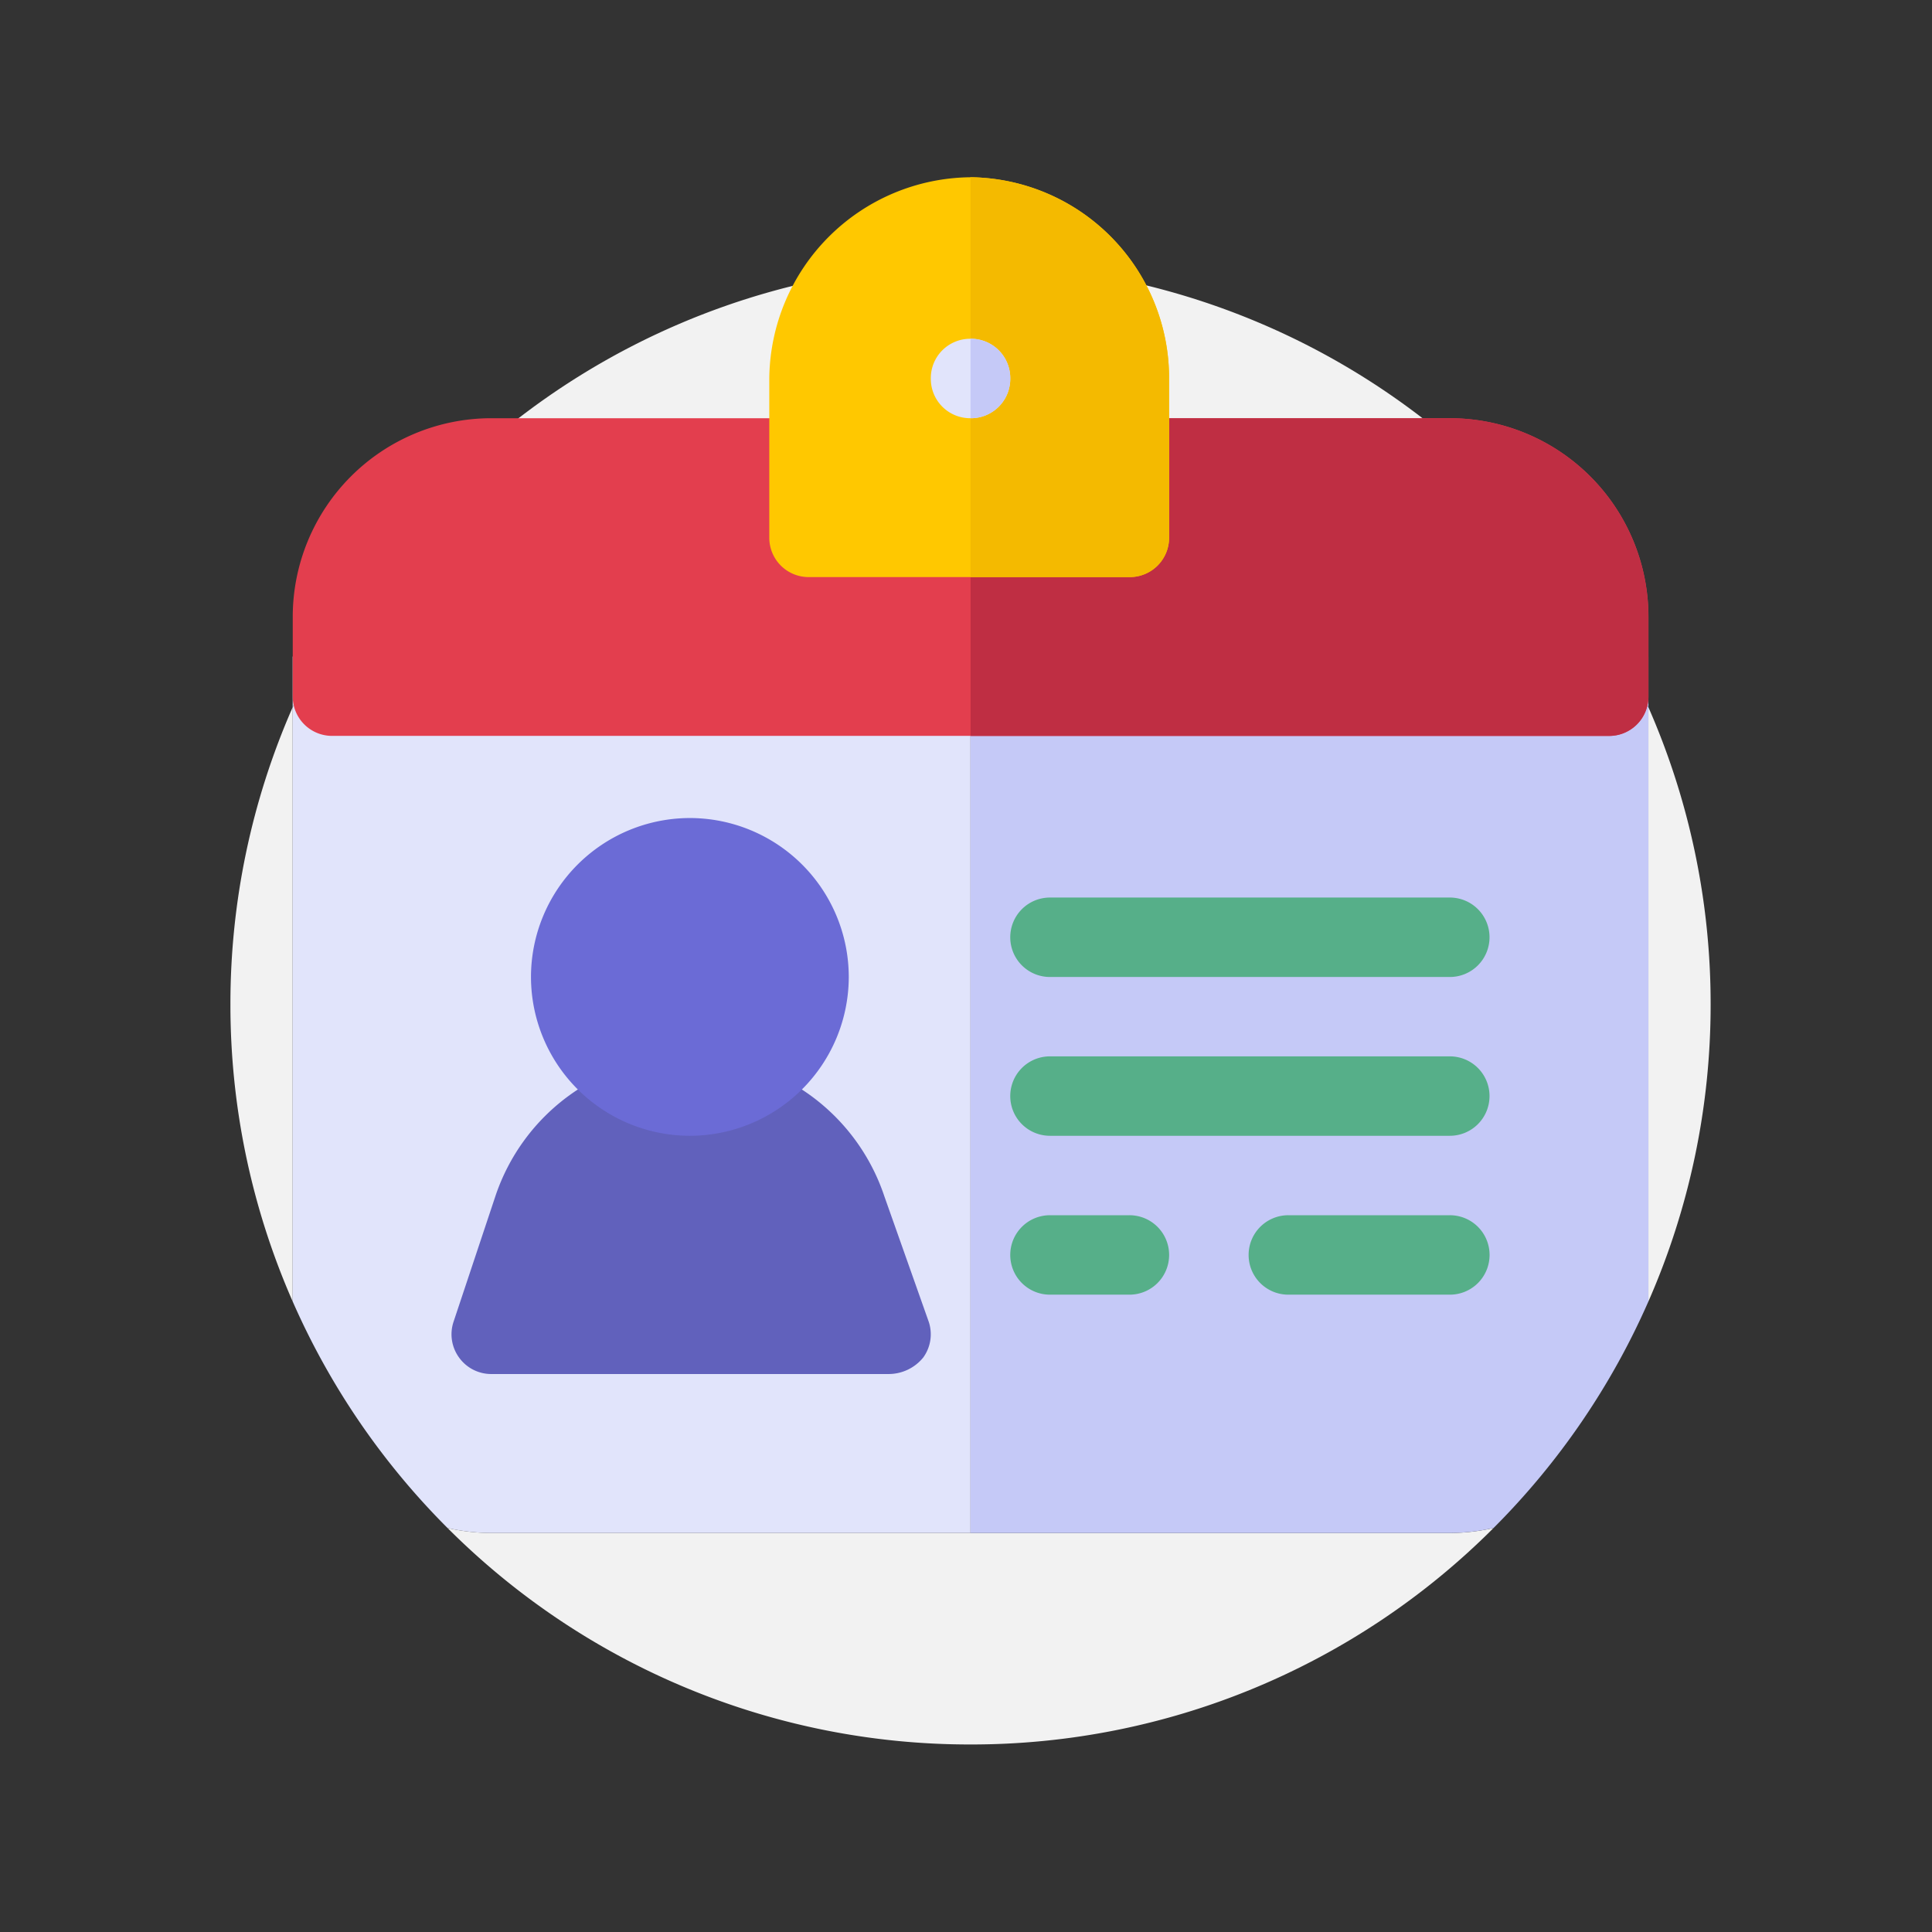 <svg xmlns="http://www.w3.org/2000/svg" width="109" height="109" viewBox="0 0 109 109">
  <rect x="0" y="0" width="109" height="109" fill="#333333" stroke="none"/>
  <g id="Grupo_29098" data-name="Grupo 29098" transform="translate(-2951 -2542)">
    <rect id="Rectángulo_5357" data-name="Rectángulo 5357" width="109" height="109" transform="translate(2951 2542)" fill="none"/>
    <g id="Grupo_29092" data-name="Grupo 29092" transform="translate(2437.686 2987.72)">
      <g id="Grupo_29038" data-name="Grupo 29038">
        <path id="Trazado_58435" data-name="Trazado 58435" d="M568.07-359.232H541.03a11.213,11.213,0,0,1-2.468-.282A41.624,41.624,0,0,0,568.07-347.3a41.624,41.624,0,0,0,29.508-12.213,11.215,11.215,0,0,1-2.469.282Z" fill="#f2f2f2"/>
        <path id="Trazado_58436" data-name="Trazado 58436" d="M604.929-408.68a41.742,41.742,0,0,0-36.859-22.132,41.741,41.741,0,0,0-36.859,22.132h73.718Z" fill="#f2f2f2"/>
        <path id="Trazado_58437" data-name="Trazado 58437" d="M609.825-389.057a41.608,41.608,0,0,0-3.511-16.762v33.525A41.609,41.609,0,0,0,609.825-389.057Z" fill="#f2f2f2"/>
        <path id="Trazado_58438" data-name="Trazado 58438" d="M526.314-389.057a41.593,41.593,0,0,0,3.512,16.763v-33.525A41.592,41.592,0,0,0,526.314-389.057Z" fill="#f2f2f2"/>
        <path id="Trazado_58439" data-name="Trazado 58439" d="M529.826-408.68v2.861q.641-1.459,1.385-2.861Z" fill="#e1e4fb"/>
        <path id="Trazado_58440" data-name="Trazado 58440" d="M568.07-359.232V-408.68H531.211q-.747,1.4-1.385,2.861v33.525a41.829,41.829,0,0,0,8.736,12.78,11.213,11.213,0,0,0,2.468.282Z" fill="#e1e4fb"/>
        <path id="Trazado_58441" data-name="Trazado 58441" d="M606.314-408.68h-1.385q.746,1.4,1.385,2.861Z" fill="#c5c9f7"/>
        <path id="Trazado_58442" data-name="Trazado 58442" d="M606.314-372.294v-33.525q-.642-1.459-1.385-2.861H568.07v49.448h27.039a11.215,11.215,0,0,0,2.469-.282A41.829,41.829,0,0,0,606.314-372.294Z" fill="#c5c9f7"/>
      </g>
      <path id="Trazado_58443" data-name="Trazado 58443" d="M563.439-368.2H541.03a2.231,2.231,0,0,1-1.816-.93,2.231,2.231,0,0,1-.311-2.02l2.355-7.068a11.555,11.555,0,0,1,10.976-7.908,11.555,11.555,0,0,1,10.977,7.908l2.5,7.068a2.231,2.231,0,0,1-.311,2.02A2.517,2.517,0,0,1,563.439-368.2Z" fill="#6161bc"/>
      <path id="Trazado_58444" data-name="Trazado 58444" d="M552.234-381.641a8.973,8.973,0,0,1-8.963-8.963,8.974,8.974,0,0,1,8.963-8.964A8.974,8.974,0,0,1,561.2-390.6,8.974,8.974,0,0,1,552.234-381.641Z" fill="#6b6bd6"/>
      <g id="Grupo_29039" data-name="Grupo 29039">
        <path id="Trazado_58445" data-name="Trazado 58445" d="M595.109-381.641H572.551a2.239,2.239,0,0,1-2.24-2.241,2.239,2.239,0,0,1,2.24-2.24h22.558a2.239,2.239,0,0,1,2.241,2.24A2.239,2.239,0,0,1,595.109-381.641Z" fill="#56af89"/>
        <path id="Trazado_58446" data-name="Trazado 58446" d="M595.109-390.6H572.551a2.239,2.239,0,0,1-2.24-2.241,2.239,2.239,0,0,1,2.24-2.241h22.558a2.239,2.239,0,0,1,2.241,2.241A2.239,2.239,0,0,1,595.109-390.6Z" fill="#56af89"/>
        <path id="Trazado_58447" data-name="Trazado 58447" d="M577.033-372.677h-4.482a2.239,2.239,0,0,1-2.24-2.241,2.239,2.239,0,0,1,2.24-2.241h4.482a2.239,2.239,0,0,1,2.241,2.241A2.239,2.239,0,0,1,577.033-372.677Z" fill="#56af89"/>
        <path id="Trazado_58448" data-name="Trazado 58448" d="M595.109-372.677H586a2.239,2.239,0,0,1-2.241-2.241A2.239,2.239,0,0,1,586-377.159h9.112a2.239,2.239,0,0,1,2.241,2.241A2.239,2.239,0,0,1,595.109-372.677Z" fill="#56af89"/>
      </g>
      <path id="Trazado_58449" data-name="Trazado 58449" d="M595.109-422.125H541.03a11.208,11.208,0,0,0-11.2,11.2v4.482a2.218,2.218,0,0,0,2.241,2.24h72.006a2.218,2.218,0,0,0,2.241-2.24v-4.482A11.208,11.208,0,0,0,595.109-422.125Z" fill="#e33e4e"/>
      <path id="Trazado_58450" data-name="Trazado 58450" d="M606.314-410.921v4.482a2.218,2.218,0,0,1-2.241,2.24h-36v-17.926h27.039A11.208,11.208,0,0,1,606.314-410.921Z" fill="#bf2e43"/>
      <path id="Trazado_58451" data-name="Trazado 58451" d="M568.07-435.72a11.465,11.465,0,0,0-11.354,11.354v8.963a2.219,2.219,0,0,0,2.241,2.241h18.076a2.219,2.219,0,0,0,2.241-2.241v-8.963A11.337,11.337,0,0,0,568.07-435.72Z" fill="#ffc800"/>
      <path id="Trazado_58452" data-name="Trazado 58452" d="M577.033-413.162H568.07V-435.72a11.337,11.337,0,0,1,11.2,11.354v8.963A2.219,2.219,0,0,1,577.033-413.162Z" fill="#f4ba00"/>
      <path id="Trazado_58453" data-name="Trazado 58453" d="M570.311-424.366a2.219,2.219,0,0,1-2.241,2.241,2.219,2.219,0,0,1-2.241-2.241,2.219,2.219,0,0,1,2.241-2.241A2.219,2.219,0,0,1,570.311-424.366Z" fill="#e1e4fb"/>
      <path id="Trazado_58454" data-name="Trazado 58454" d="M568.07-422.125v-4.482a2.219,2.219,0,0,1,2.241,2.241A2.219,2.219,0,0,1,568.07-422.125Z" fill="#c5c9f7"/>
    </g>
  </g>
</svg>
